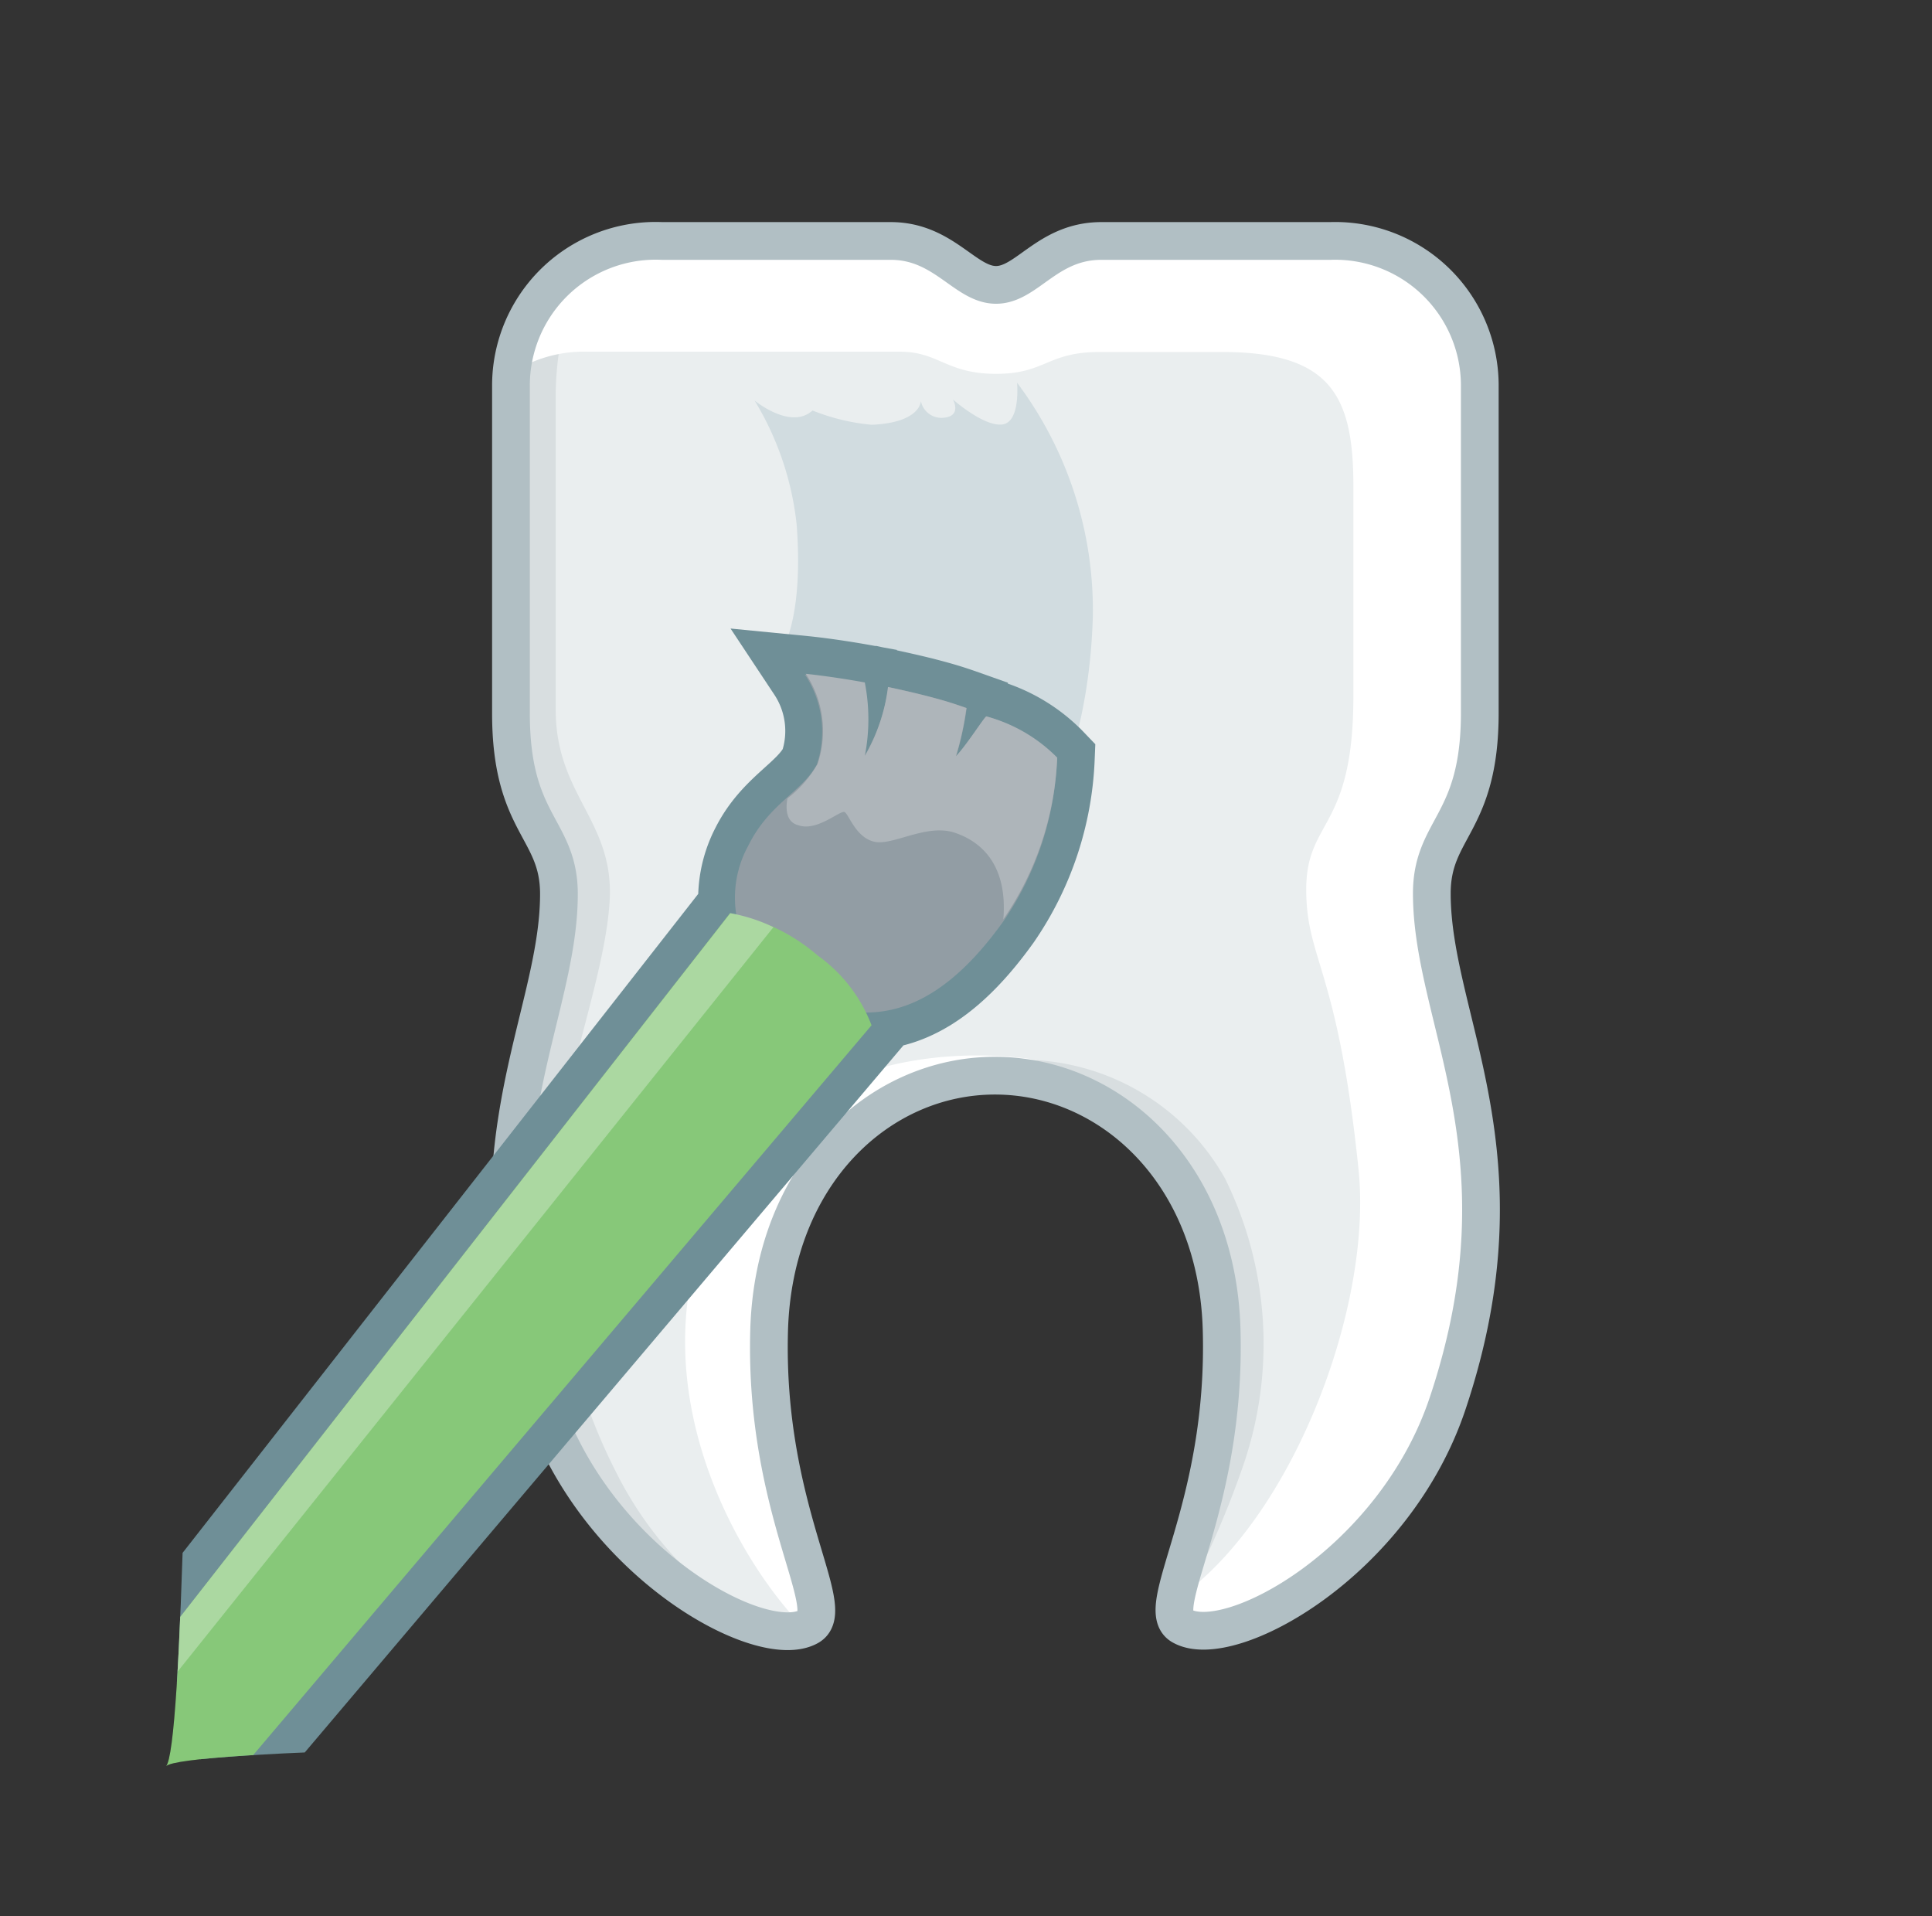 ﻿<svg id="D1206_-_topical_application_of_flouride_varnish" data-name="D1206 - topical application of flouride varnish" xmlns="http://www.w3.org/2000/svg" xmlns:xlink="http://www.w3.org/1999/xlink" viewBox="0 0 71.69 71.1"><rect x="0" y="0" width="71.69" height="71.1" fill="#333333" stroke="none"/><defs><style>.cls-1,.cls-7{fill:none;}.cls-2{stroke:#dcddde;stroke-width:1.06px;fill:url(#New_Gradient_Swatch_2);}.cls-10,.cls-2,.cls-7{stroke-miterlimit:10;}.cls-3{fill:url(#New_Gradient_Swatch_2-2);}.cls-4{fill:#eaeeef;}.cls-14,.cls-5{fill:#fff;}.cls-6{fill:#d8dee0;}.cls-7{stroke:#b1bfc4;stroke-width:1.4px;}.cls-8{fill:#d1dce0;}.cls-9{clip-path:url(#clip-path);}.cls-10{fill:#231f20;stroke:#6f8f97;stroke-width:2.8px;}.cls-11{fill:#929da4;}.cls-12{fill:#87c879;}.cls-13{fill:#aeb5ba;}.cls-14{opacity:0.3;}</style><linearGradient id="New_Gradient_Swatch_2" x1="36.96" y1="45.42" x2="36.96" y2="62.25" gradientUnits="userSpaceOnUse"><stop offset="0" stop-color="#fff" /><stop offset="1" stop-color="#f2f2f2" /></linearGradient><linearGradient id="New_Gradient_Swatch_2-2" x1="36" y1="24.22" x2="36" y2="7.14" xlink:href="#New_Gradient_Swatch_2" /><clipPath id="clip-path" transform="translate(0.96 -1.27)"><path class="cls-1" d="M5.2,66.8C6.4,65.6,6.4,6.4,5.2,5.2,6.4,6.4,65.6,6.4,66.8,5.2,65.6,6.4,65.6,65.6,66.8,66.8,65.6,65.6,6.4,65.6,5.2,66.8Z" /></clipPath></defs><title>D1206_topical_application_of_flouride_varnish</title><path class="cls-4" d="M44.37,50.6c.19,6.68-2.63,10.37-1.47,11,1.78,1,7.89-2.36,9.86-8.27,3.09-9.24-.59-14.18-.59-18.91,0-2.44,1.78-2.56,1.78-6.7V15.53a5.37,5.37,0,0,0-5.55-5.32H39.91c-2,0-2.76,1.63-3.91,1.63s-1.94-1.63-3.91-1.63H23.6A5.37,5.37,0,0,0,18,15.53V27.74c0,4.14,1.78,4.26,1.78,6.7,0,4.73-3.68,9.66-.59,18.91,2,5.91,8.09,9.26,9.86,8.27,1.16-.64-1.66-4.34-1.47-11,.17-5.8,4.08-9.44,8.38-9.44S44.21,44.81,44.37,50.6Z" transform="translate(0.96 -1.27)" /><path class="cls-5" d="M37.51,41.32l0-.72s-9-1.73-12.13,5.84c-2.64,6.3,1,12.72,3.51,15.25a1.28,1.28,0,0,0,.19-.07c1.16-.64-1.66-4.34-1.47-11,.17-5.8,4.08-9.44,8.38-9.44A7.57,7.57,0,0,1,37.51,41.32Z" transform="translate(0.96 -1.27)" /><path class="cls-6" d="M21.88,55.85a20.85,20.85,0,0,1-2.22-10.66c0-3.22,1.81-7.44,2-10.46s-2-3.92-2-7.14V15.83a12.11,12.11,0,0,1,1.14-4.91A5.16,5.16,0,0,0,18,15.53V27.74c0,4.14,1.78,4.26,1.78,6.7,0,4.73-3.68,9.66-.59,18.91,1.53,4.58,5.54,7.61,8.1,8.29A13.8,13.8,0,0,1,21.88,55.85Z" transform="translate(0.96 -1.27)" /><path class="cls-5" d="M52.76,53.34c3.09-9.24-.59-14.18-.59-18.91,0-2.44,1.78-2.56,1.78-6.7V15.53a5.37,5.37,0,0,0-5.55-5.32H39.91c-2,0-2.76,1.63-3.91,1.63s-1.94-1.63-3.91-1.63H23.6a5.38,5.38,0,0,0-5.53,4.87,4.93,4.93,0,0,1,2.81-.76H32.45c1.42,0,1.71.82,3.55.82s1.89-.81,3.84-.81H44.4c4.08,0,4.86,1.69,4.86,5v7.76c0,5-1.75,4.56-1.75,7.18s1.17,2.91,1.94,10.38c.52,5-2.33,12.62-6.42,15.72a5.06,5.06,0,0,0-.39.33c-.07.46,0,.77.25.92C44.68,62.6,50.79,59.25,52.76,53.34Z" transform="translate(0.96 -1.27)" /><path class="cls-6" d="M43,60.62a34.33,34.33,0,0,0,2.21-5.09A13.87,13.87,0,0,0,44.5,45a8.63,8.63,0,0,0-7.39-4.41l.1.68c3.8.61,7,4.08,7.17,9.33a28.83,28.83,0,0,1-1.61,9.53Z" transform="translate(0.96 -1.27)" /><path class="cls-7" d="M44.37,50.6c.19,6.68-2.63,10.37-1.47,11,1.78,1,7.89-2.36,9.86-8.27,3.09-9.24-.59-14.18-.59-18.91,0-2.44,1.78-2.56,1.78-6.7V15.53a5.37,5.37,0,0,0-5.55-5.32H39.91c-2,0-2.76,1.63-3.91,1.63s-1.94-1.63-3.91-1.63H23.6A5.37,5.37,0,0,0,18,15.53V27.74c0,4.14,1.78,4.26,1.78,6.7,0,4.73-3.68,9.66-.59,18.91,2,5.91,8.09,9.26,9.86,8.27,1.16-.64-1.66-4.34-1.47-11,.17-5.8,4.08-9.44,8.38-9.44S44.21,44.81,44.37,50.6Z" transform="translate(0.96 -1.27)" /><path class="cls-8" d="M37.42,32.29s2-2.66,2.17-8.1a14.05,14.05,0,0,0-2.81-8.72s.14,1.48-.56,1.55-1.82-.93-1.82-.93.35.62-.35.68a.78.78,0,0,1-.84-.62s0,.8-1.82.88a7.74,7.74,0,0,1-2.2-.53c-.81.74-2.15-.37-2.15-.37a11.14,11.14,0,0,1,1.56,4.59c.3,3.93-.74,5-.74,5l1.42,3.44,4.63,1.92Z" transform="translate(0.96 -1.27)" /><g class="cls-9"><path class="cls-10" d="M35.64,27.85c-.06,0-.72,1.05-1.13,1.48a11.51,11.51,0,0,0,.39-1.79c-.31-.11-.64-.22-1-.32-.64-.18-1.3-.33-1.91-.46a6.74,6.74,0,0,1-.86,2.56,7.09,7.09,0,0,0,0-2.73c-1.27-.23-2.19-.32-2.19-.32a3.84,3.84,0,0,1,.44,3.34c-.49,1-1.77,1.48-2.54,3a4.35,4.35,0,0,0-.46,2.55l-.22,0L1,67.31l4,3.13L31.36,39.31a2.58,2.58,0,0,0-.2-.48c1.72,0,3.38-1,5.1-3.41a11.41,11.41,0,0,0,2-6A5.78,5.78,0,0,0,35.64,27.85Z" transform="translate(0.96 -1.27)" /><path class="cls-11" d="M28.46,38.12a4,4,0,0,1-1.65-5.48c.77-1.56,2-2,2.54-3a3.84,3.84,0,0,0-.44-3.34s.92.1,2.19.32a7.09,7.09,0,0,1,0,2.73A6.75,6.75,0,0,0,32,26.76c.61.13,1.26.28,1.91.46.36.1.69.21,1,.32a11.51,11.51,0,0,1-.39,1.79c.41-.43,1.07-1.5,1.13-1.48a5.78,5.78,0,0,1,2.61,1.62,11.41,11.41,0,0,1-2,6C33.66,39.09,31.18,39.47,28.46,38.12Z" transform="translate(0.96 -1.27)" /><path class="cls-12" d="M26.13,35.15a6.94,6.94,0,0,1,3.25,1.57,5.64,5.64,0,0,1,2,2.59L5,70.44,1,67.31Z" transform="translate(0.96 -1.27)" /><path class="cls-13" d="M35.64,27.85c-.06,0-.72,1.05-1.13,1.48a11.62,11.62,0,0,0,.39-1.79c-.31-.11-.64-.22-1-.32-.64-.18-1.3-.33-1.91-.46a6.74,6.74,0,0,1-.86,2.56,7.09,7.09,0,0,0,0-2.73c-1.27-.23-2.19-.32-2.19-.32a3.84,3.84,0,0,1,.44,3.34,4.3,4.3,0,0,1-1.12,1.28c-.09.49,0,.9.41,1,.69.24,1.55-.57,1.71-.49s.41.94,1.1,1.1,1.94-.69,3-.33,1.95,1.28,1.79,3.21a11.41,11.41,0,0,0,2-6A5.8,5.8,0,0,0,35.64,27.85Z" transform="translate(0.96 -1.27)" /><path class="cls-14" d="M1.86,68,27.74,35.67a6.21,6.21,0,0,0-1.6-.52L1,67.31Z" transform="translate(0.96 -1.27)" /></g></svg>